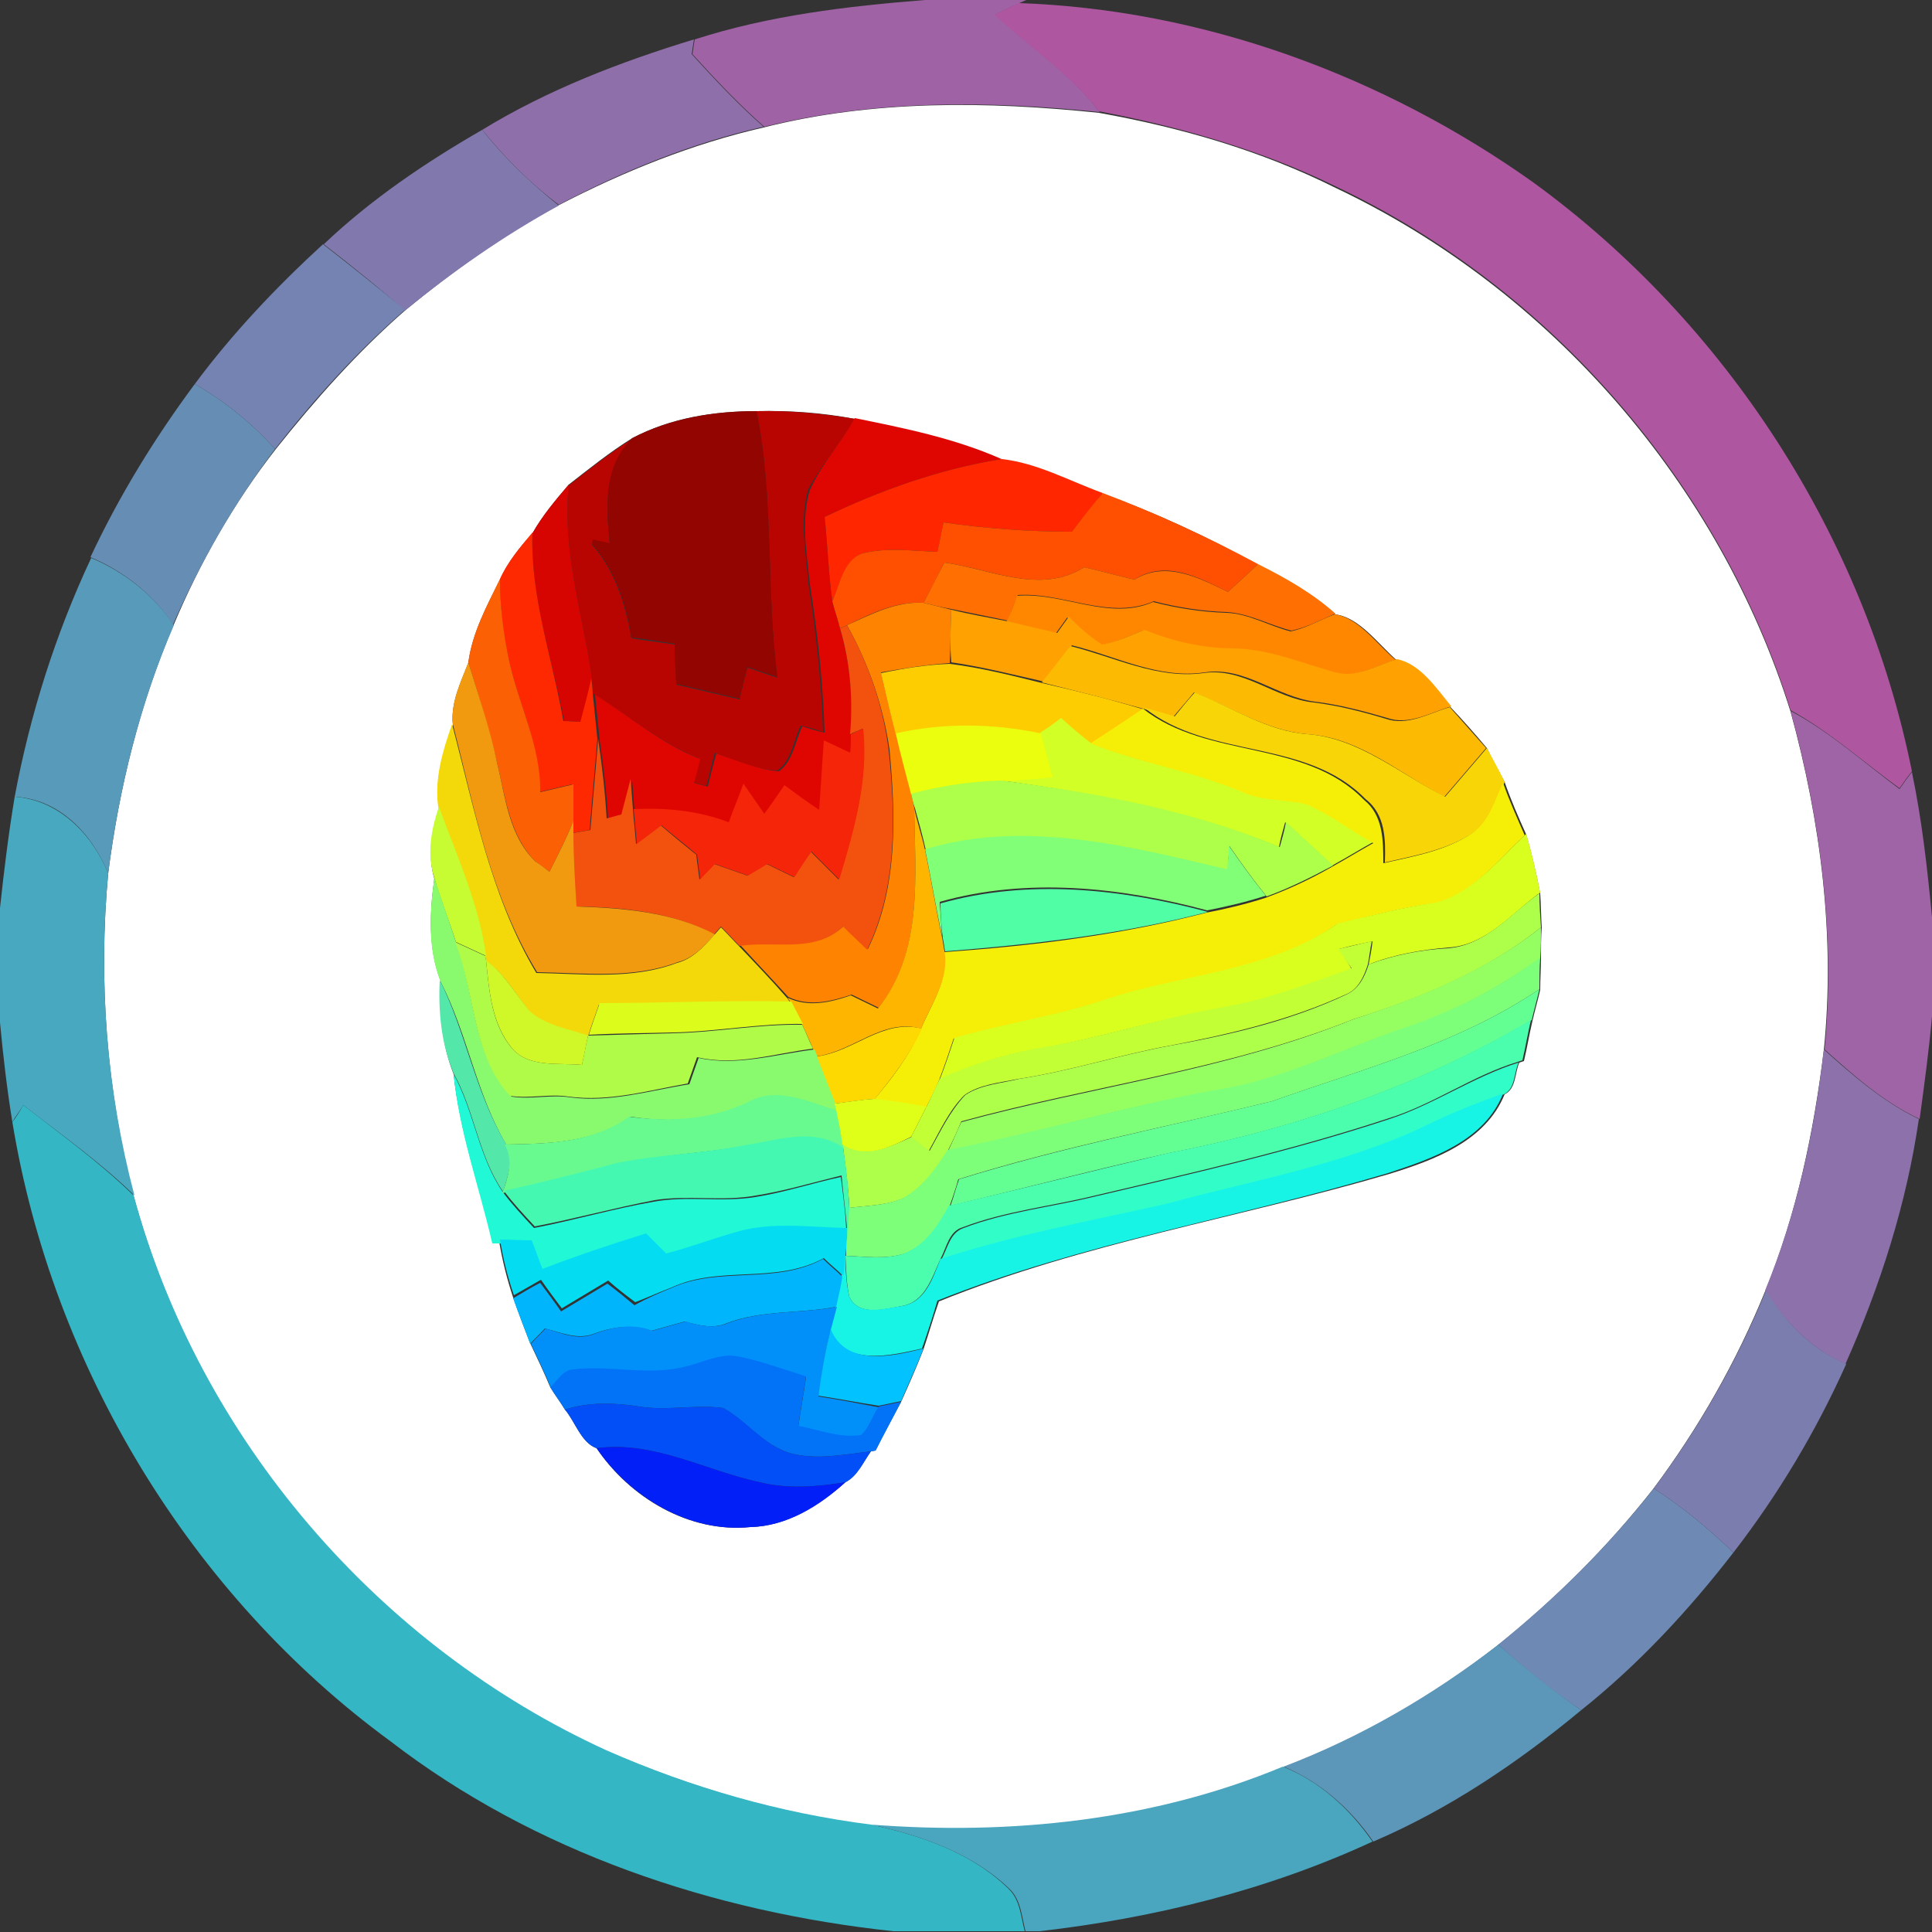 <?xml version="1.0" encoding="utf-8"?>
<!-- Generator: Adobe Illustrator 26.0.3, SVG Export Plug-In . SVG Version: 6.00 Build 0)  -->
<svg version="1.1" id="Layer_1" xmlns="http://www.w3.org/2000/svg" xmlns:xlink="http://www.w3.org/1999/xlink" x="0px" y="0px"
	 viewBox="0 0 250 250" style="enable-background:new 0 0 250 250;" xml:space="preserve">
<rect x="0" y="0" width="250" height="250" fill="#333333" stroke="none"/>
<style type="text/css">
	.st0{fill:#FFFFFF;}
	.st1{fill:#9F62A5;}
	.st2{fill:#AF56A0;}
	.st3{fill:#8F6FAA;}
	.st4{fill:#8179AE;}
	.st5{fill:#7483B1;}
	.st6{fill:#668EB5;}
	.st7{fill:#B90501;}
	.st8{fill:#930500;}
	.st9{fill:#DF0601;}
	.st10{fill:#FF2600;}
	.st11{fill:#D70501;}
	.st12{fill:#FF5001;}
	.st13{fill:#FE2801;}
	.st14{fill:#579ABA;}
	.st15{fill:#FF6F01;}
	.st16{fill:#FB6004;}
	.st17{fill:#FF8700;}
	.st18{fill:#FE8301;}
	.st19{fill:#FFA101;}
	.st20{fill:#F2510E;}
	.st21{fill:#FDBA02;}
	.st22{fill:#F19A0F;}
	.st23{fill:#FDCD02;}
	.st24{fill:#F8D507;}
	.st25{fill:#D2FF26;}
	.st26{fill:#F5EF07;}
	.st27{fill:#9E64A5;}
	.st28{fill:#F3D80A;}
	.st29{fill:#F42509;}
	.st30{fill:#EAFE0D;}
	.st31{fill:#ADFF49;}
	.st32{fill:#47A8BF;}
	.st33{fill:#C6FC31;}
	.st34{fill:#FEB500;}
	.st35{fill:#80FF77;}
	.st36{fill:#D8FF1E;}
	.st37{fill:#89FA6E;}
	.st38{fill:#50FEA6;}
	.st39{fill:#AEFF49;}
	.st40{fill:#95FF62;}
	.st41{fill:#AFFB48;}
	.st42{fill:#C2FF35;}
	.st43{fill:#7DFF7A;}
	.st44{fill:#D0F728;}
	.st45{fill:#54E7AA;}
	.st46{fill:#64FF93;}
	.st47{fill:#DCFD1B;}
	.st48{fill:#FED801;}
	.st49{fill:#4AFEAD;}
	.st50{fill:#8C71AA;}
	.st51{fill:#31FDC8;}
	.st52{fill:#21F8D5;}
	.st53{fill:#68FA8F;}
	.st54{fill:#17F4E5;}
	.st55{fill:#DFFF18;}
	.st56{fill:#34B6C4;}
	.st57{fill:#44F8B1;}
	.st58{fill:#04DCF2;}
	.st59{fill:#01B5FC;}
	.st60{fill:#7C7DAF;}
	.st61{fill:#0190F9;}
	.st62{fill:#02C3FF;}
	.st63{fill:#0273F7;}
	.st64{fill:#024FF7;}
	.st65{fill:#021FF7;}
	.st66{fill:#6D89B4;}
	.st67{fill:#5C96B8;}
	.st68{fill:#4AA5BE;}
</style>
<g id="_x23_ffffffff">
	<path class="st0" d="M98.8,16.5c14.2-3.6,29-3.4,43.4-1.9c10.6,1.9,21,4.9,30.6,9.7c27.9,13.2,49.7,38.4,58.9,67.8
		c3.9,14.2,5.8,29.1,4.3,43.8c-1.3,10.6-3.5,21.2-7.6,31.2c-3.7,9.1-8.6,17.7-14.5,25.6c-5.9,7.5-12.7,14.3-20.1,20.2
		c-8.4,6.6-17.8,12-27.8,15.8c-16.8,7-35.3,8.9-53.3,7.5c-11.8-1.5-23.3-4.9-34.2-9.6c-29.6-13.4-52.7-40.3-61.2-71.8
		C13.8,141.1,12.7,127,14,113c1.4-11,4.1-22,8.5-32.2c3.4-8.1,7.8-15.8,13.2-22.7c5.1-6.4,10.6-12.6,16.8-18
		c6.2-5.1,12.8-9.8,19.9-13.6C80.7,22.2,89.6,18.6,98.8,16.5 M97.9,53.2c-5.6,0-11.2,0.9-16.1,3.5c-2.9,1.8-5.5,3.9-8.2,6
		c-1.7,2-3.4,4-4.7,6.3c-1.6,1.8-3.2,3.7-4.2,6c-1.7,3.4-3.6,6.9-4.1,10.8c-1,2.5-2.3,5.2-2,8c-1.2,3.4-2.4,7-1.8,10.7
		c-0.9,3-1.5,6.2-0.6,9.2c-0.6,4.4-0.8,9,0.8,13.2c-0.2,4.1,0.2,8.3,1.7,12.1c0.8,7.4,3.3,14.5,5.1,21.7l0.8,0
		c0.4,2.4,1,4.8,1.8,7.2c0.7,2,1.4,3.9,2.2,5.9c0.9,1.9,1.8,3.8,2.6,5.7c0.6,1,1.3,1.9,1.9,2.9c1.3,1.5,2.1,4.3,4.1,5
		c4.3,6.4,12,11,19.9,10.2c4.7-0.1,8.9-2.8,12.3-5.8c1.5-0.8,2.3-2.6,3.3-4l0.6-0.1c1-2.1,2.2-4.2,3.3-6.3c1-2.2,2-4.5,2.9-6.8
		c0.7-2.1,1.3-4.2,2-6.2c18.8-7.6,38.9-10.8,58.3-16.5c5.8-1.8,12.4-4.2,14.9-10.3c1.5-0.7,1.3-2.8,1.9-4.1l0.6-0.2
		c0.4-1.7,0.7-3.5,1.1-5.2c0.3-1.3,0.7-2.7,1-4c0-1.4,0.1-2.7,0.1-4.1c0-1.3,0-2.7,0.1-4c-0.1-1.5-0.1-3-0.2-4.4
		c-0.5-2.6-1.1-5.1-1.8-7.6c-1-2.2-2-4.5-2.8-6.8c-0.8-1.5-1.6-2.9-2.3-4.4c-1.5-1.8-3.1-3.6-4.7-5.3c-1.9-2.2-4-5.5-7-6.1
		c-2.4-2.1-4.8-5.5-7.9-5.9c-3-2.7-6.5-4.7-10-6.4c-6.5-3.6-13.1-6.7-20.1-9.2c-4.3-1.5-8.5-3.8-13.1-4.4c-6-2.6-12.6-3.9-19-5.3
		C106.4,53.4,102.2,53.1,97.9,53.2z"/>
</g>
<g id="_x23_9f62a5ff">
	<path class="st1" d="M119.7,0h13.1l-0.9,0.4c-1.1,0.5-2.1,1-3.1,1.5c4.5,4.2,9.8,7.7,13.5,12.6c-14.4-1.5-29.2-1.6-43.4,1.9
		c-3.3-2.9-6.4-6.2-9.3-9.4c0.1-0.5,0.2-1.5,0.3-1.9C99.5,2,109.6,0.8,119.7,0z"/>
</g>
<g id="_x23_af56a0ff">
	<path class="st2" d="M128.7,1.9c1-0.5,2.1-1,3.1-1.5c23.8,0.8,47.2,9.4,66.6,23.2c25,18.2,42.9,45.9,49,76.2
		c-0.4,0.5-1.2,1.6-1.6,2.2c-4.7-3.4-9-7.3-14.1-10.1c-9.2-29.4-31-54.6-58.9-67.8c-9.6-4.7-20.1-7.7-30.6-9.7
		C138.5,9.6,133.2,6.1,128.7,1.9z"/>
</g>
<g id="_x23_8f6faaff">
	<path class="st3" d="M62.4,16.8C70.9,11.6,80.3,8,89.8,5.1c-0.1,0.5-0.2,1.4-0.3,1.9c3,3.3,6,6.5,9.3,9.4
		c-9.3,2.1-18.1,5.7-26.5,10.1C68.6,23.7,65.3,20.4,62.4,16.8z"/>
</g>
<g id="_x23_8179aeff">
	<path class="st4" d="M41.9,31.6C48,25.8,55.1,21,62.4,16.8c2.9,3.7,6.3,6.9,9.9,9.8c-7.1,3.9-13.7,8.5-19.9,13.6
		C49,37.2,45.5,34.4,41.9,31.6z"/>
</g>
<g id="_x23_7483b1ff">
	<path class="st5" d="M25.2,49.7c4.9-6.6,10.6-12.6,16.6-18.1c3.6,2.8,7.1,5.6,10.6,8.5c-6.2,5.4-11.7,11.5-16.8,18
		C32.6,54.8,29.1,51.9,25.2,49.7z"/>
</g>
<g id="_x23_668eb5ff">
	<path class="st6" d="M25.2,49.7c3.9,2.2,7.4,5.1,10.4,8.4c-5.3,7-9.7,14.7-13.2,22.7c-2.6-3.9-6.4-6.9-10.7-8.7
		C15.4,64.2,20,56.7,25.2,49.7z"/>
</g>
<g id="_x23_b90501ff">
	<path class="st7" d="M97.9,53.2c4.2-0.1,8.5,0.3,12.7,1c-1.8,3.2-4.3,5.9-6,9.1c-1.2,4-0.3,8.2,0,12.2c1,6.4,1.7,12.8,1.9,19.2
		c-1-0.3-1.9-0.6-2.9-0.8c-0.9,1.9-1.2,4.6-3,5.8c-2.8-0.1-5.5-1.3-8.1-2.3c-0.4,1.4-0.7,2.9-1.1,4.3c-0.6-0.2-1.2-0.3-1.8-0.5
		c0.2-1,0.5-2.1,0.8-3.1c-5-2-9.1-5.5-13.6-8.3c-0.1-0.5-0.2-1.4-0.2-1.9c-1.2-8.4-3.9-16.6-3-25.1c2.7-2.1,5.3-4.2,8.2-6
		c-3.7,3.6-3.4,8.9-2.9,13.6c-0.8-0.2-1.5-0.3-2.2-0.5c0,0.2,0,0.5-0.1,0.6c3,3.4,4.3,7.7,5.1,12.1c1.8,0.3,3.7,0.5,5.6,0.8
		c0.1,1.7,0.2,3.4,0.2,5.2c2.7,0.6,5.5,1.3,8.2,1.9c0.3-1.4,0.7-2.7,1-4.1c1.3,0.4,2.6,0.9,3.9,1.3C99.1,76.2,100.2,64.5,97.9,53.2z
		"/>
</g>
<g id="_x23_930500ff">
	<path class="st8" d="M81.8,56.7c5-2.6,10.6-3.5,16.1-3.5c2.3,11.4,1.2,23,2.7,34.4c-1.3-0.4-2.6-0.9-3.9-1.3
		c-0.3,1.4-0.7,2.7-1,4.1c-2.7-0.6-5.5-1.3-8.2-1.9c-0.1-1.7-0.2-3.4-0.2-5.2c-1.9-0.3-3.7-0.6-5.6-0.8c-0.7-4.4-2.1-8.7-5.1-12.1
		c0-0.1,0.1-0.4,0.1-0.6c0.8,0.2,1.5,0.3,2.2,0.5C78.4,65.5,78.1,60.3,81.8,56.7z"/>
</g>
<g id="_x23_df0601ff">
	<path class="st9" d="M110.6,54.1c6.4,1.3,12.9,2.6,19,5.3c-8,1.3-15.6,4-22.9,7.5c0.4,3.6,0.5,7.3,1,10.9c0.3,1.2,0.7,2.3,1,3.5
		c1.3,4.4,1.7,9.1,1.5,13.8c0,0.6-0.1,1.8-0.1,2.5c-1.1-0.5-2.3-1.1-3.4-1.6c-0.2,3-0.4,6-0.6,9c-1.5-1.1-3-2.2-4.5-3.2
		c-0.9,1.2-1.7,2.4-2.6,3.7c-0.9-1.3-1.8-2.6-2.7-3.9c-0.6,1.7-1.3,3.4-1.9,5c-3.9-1.5-8.1-1.8-12.3-1.7c-0.1-1.3-0.2-2.6-0.3-3.9
		c-0.4,1.5-0.8,3-1.2,4.6c-0.5,0.1-1.4,0.4-1.9,0.5c-0.2-3.5-0.6-6.9-1.1-10.3c-0.2-2-0.4-3.9-0.6-5.9c4.5,2.8,8.6,6.4,13.6,8.3
		c-0.2,1-0.5,2.1-0.8,3.1c0.6,0.2,1.2,0.3,1.8,0.5c0.3-1.4,0.7-2.9,1.1-4.3c2.6,0.9,5.3,2.1,8.1,2.3c1.8-1.3,2.1-3.9,3-5.8
		c1,0.3,1.9,0.6,2.9,0.8c-0.2-6.4-0.9-12.9-1.9-19.2c-0.4-4-1.2-8.3,0-12.2C106.3,60,108.9,57.3,110.6,54.1z"/>
</g>
<g id="_x23_ff2600ff">
	<path class="st10" d="M129.6,59.4c4.6,0.5,8.7,2.8,13.1,4.4c-1.3,1.7-2.7,3.3-4,5c-5.6,0-11.1-0.4-16.6-1.2
		c-0.3,1.3-0.5,2.6-0.8,3.8c-3.2-0.1-6.5-0.6-9.7,0.2c-2.5,1-2.9,4.1-3.9,6.2c-0.5-3.6-0.6-7.3-1-10.9
		C114,63.4,121.6,60.7,129.6,59.4z"/>
</g>
<g id="_x23_d70501ff">
	<path class="st11" d="M68.9,69c1.3-2.3,3-4.3,4.7-6.3c-0.9,8.6,1.8,16.8,3,25.1c-0.4,1.9-0.9,3.8-1.4,5.6c-0.7,0-1.5-0.1-2.2-0.1
		C71.5,85.3,68.6,77.3,68.9,69z"/>
</g>
<g id="_x23_ff5001ff">
	<path class="st12" d="M142.7,63.8c6.9,2.6,13.6,5.7,20.1,9.2c-1.3,1.2-2.6,2.4-3.9,3.6c-3.8-1.9-8.1-4.2-12.1-1.6
		c-2.2-0.5-4.3-1.1-6.5-1.6c-5.7,3.6-12.1,0.2-18.1-0.6c-0.9,1.8-1.8,3.5-2.7,5.2c-3.6-0.2-6.8,1.4-9.9,2.9l-0.9,0.4
		c-0.3-1.2-0.7-2.3-1-3.5c1-2.2,1.4-5.3,3.9-6.2c3.2-0.8,6.5-0.3,9.7-0.2c0.3-1.3,0.5-2.6,0.8-3.8c5.5,0.8,11.1,1.2,16.6,1.2
		C140,67.1,141.3,65.4,142.7,63.8z"/>
</g>
<g id="_x23_fe2801ff">
	<path class="st13" d="M64.7,74.9c1-2.2,2.6-4.1,4.2-6c-0.3,8.3,2.6,16.3,4,24.4c0.7,0,1.5,0.1,2.2,0.1c0.5-1.9,1-3.7,1.4-5.6
		c0.1,0.5,0.2,1.4,0.2,1.9c0.2,1.9,0.4,3.9,0.6,5.9c-0.3,3.9-0.7,7.9-1,11.8c-0.6,0.1-1.7,0.3-2.3,0.4c0-0.4,0-1.2,0-1.6
		c0.1-1.6,0-3.2,0-4.7c-1.4,0.3-2.9,0.7-4.3,1C70,96.4,67,91,65.8,85.2C65,81.8,64.7,78.4,64.7,74.9z"/>
</g>
<g id="_x23_579abaff">
	<path class="st14" d="M11.8,72.2c4.3,1.8,8.1,4.8,10.7,8.7C18.1,91.1,15.4,102,14,113c-2.1-5.1-6.3-9.6-12.1-9.9
		C3.9,92.4,7.2,82,11.8,72.2z"/>
</g>
<g id="_x23_ff6f01ff">
	<path class="st15" d="M119.5,78c0.9-1.7,1.8-3.5,2.7-5.2c5.9,0.8,12.4,4.2,18.1,0.6c2.2,0.5,4.3,1.1,6.5,1.6
		c4.1-2.5,8.4-0.2,12.1,1.6c1.3-1.2,2.6-2.4,3.9-3.6c3.6,1.8,7.1,3.8,10,6.4c-1.9,0.8-3.7,1.8-5.7,2.2c-2.8-0.7-5.4-2.2-8.3-2.4
		c-3.2-0.1-6.4-0.6-9.5-1.4c-5.8,2.5-11.7-1.2-17.6-0.8c-0.3,0.8-1,2.5-1.3,3.3c-2.4-0.5-4.9-1-7.3-1.5
		C121.9,78.6,120.7,78.3,119.5,78z"/>
</g>
<g id="_x23_fb6004ff">
	<path class="st16" d="M60.6,85.7c0.5-3.8,2.4-7.3,4.1-10.8c0,3.4,0.4,6.9,1.1,10.2C67,91,70,96.4,69.9,102.5c1.4-0.3,2.9-0.7,4.3-1
		c0,1.6,0,3.2,0,4.7c-0.9,2.3-2,4.4-3.1,6.6c-0.4-0.3-1.4-1-1.8-1.3c-3.4-3.4-3.9-8.4-5-12.9C63.3,94.3,61.9,90,60.6,85.7z"/>
</g>
<g id="_x23_ff8700ff">
	<path class="st17" d="M131.6,77.1c6-0.5,11.9,3.3,17.6,0.8c3.1,0.8,6.3,1.3,9.5,1.4c2.9,0.1,5.5,1.7,8.3,2.4c2-0.4,3.8-1.5,5.7-2.2
		c3.1,0.4,5.5,3.9,7.9,5.9c-2.6,0.7-5.2,2.5-8,1.7c-4.3-1.2-8.5-3-13.1-3.1c-4-0.1-7.9-0.9-11.6-2.4c-1.8,0.7-3.6,1.6-5.5,1.9
		c-1.6-1-2.9-2.3-4.3-3.6c-0.5,0.7-1,1.4-1.5,2.1c-2.1-0.5-4.2-1.1-6.4-1.5C130.7,79.6,131.3,78,131.6,77.1z"/>
</g>
<g id="_x23_fe8301ff">
	<path class="st18" d="M109.6,80.9c3.1-1.4,6.3-3.1,9.9-2.9c1.2,0.3,2.4,0.6,3.6,0.9c-0.1,2.3-0.1,4.6-0.2,6.9c-3,0.2-6,0.7-8.9,1.2
		c0.6,2.6,1.2,5.2,1.9,7.8c0.7,2.6,1.3,5.2,2,7.8c0.1,0.5,0.3,1.4,0.4,1.9c0.1,8.8,1.2,18.6-4.6,25.9c-1.2-0.6-2.3-1.1-3.5-1.7
		c-2.7,0.9-5.5,1.6-8.2,0.3c-2-2.2-4.1-4.4-6.2-6.7c4.5-0.7,9.6,1,13.4-2.5c1,1,2.1,2,3.1,3c3.9-8,3.6-17.2,2.8-25.8
		C114.3,91.4,112.4,85.9,109.6,80.9z"/>
</g>
<g id="_x23_ffa101ff">
	<path class="st19" d="M123.1,78.9c2.4,0.6,4.8,1,7.3,1.5c2.1,0.5,4.2,1,6.4,1.5c0.5-0.7,1-1.4,1.5-2.1c1.3,1.3,2.7,2.6,4.3,3.6
		c1.9-0.3,3.7-1.2,5.5-1.9c3.7,1.5,7.6,2.4,11.6,2.4c4.6,0.1,8.7,1.9,13.1,3.1c2.8,0.8,5.4-1,8-1.7c3,0.6,5.1,3.8,7,6.1
		c-2.7,0.8-5.5,2.5-8.3,1.5c-3.1-0.9-6.1-1.7-9.3-2.1c-5-0.6-9.1-4.6-14.3-3.8c-6,0.9-11.5-2.1-17.2-3.5c-1.2,1.6-2.4,3.2-3.6,4.7
		c-4-0.9-7.9-1.9-12-2.5C122.9,83.5,123,81.2,123.1,78.9z"/>
</g>
<g id="_x23_f2510eff">
	<path class="st20" d="M108.7,81.3l0.9-0.4c2.8,5,4.7,10.5,5.4,16.2c0.9,8.6,1.1,17.8-2.8,25.8c-1-1-2.1-2-3.1-3
		c-3.7,3.5-8.8,1.8-13.4,2.5c-0.8-0.8-1.6-1.7-2.4-2.5c-0.3,0.3-0.6,0.7-0.9,1c-5.5-2.9-11.8-3.5-17.9-3.6c-0.2-3.2-0.4-6.3-0.4-9.5
		c0.6-0.1,1.7-0.3,2.3-0.4c0.3-3.9,0.7-7.9,1-11.8c0.5,3.4,0.9,6.9,1.1,10.3c0.5-0.1,1.4-0.4,1.9-0.5c0.4-1.5,0.8-3.1,1.2-4.6
		c0.1,1.3,0.2,2.6,0.3,3.9c0.1,1.5,0.3,3,0.4,4.5c1.1-0.8,2.1-1.6,3.2-2.4c1.5,1.3,3,2.5,4.6,3.8c0.1,1.1,0.3,2.1,0.4,3.2
		c0.6-0.7,1.3-1.3,1.9-2c1.4,0.5,2.9,1,4.3,1.5c0.8-0.5,1.7-1,2.5-1.5c1.2,0.6,2.3,1.1,3.5,1.7c0.7-1.1,1.5-2.2,2.2-3.3
		c1.2,1.2,2.4,2.4,3.6,3.6c1.9-6.3,3.9-12.8,3.1-19.5c-0.4,0.2-1.2,0.5-1.6,0.7C110.4,90.4,110,85.7,108.7,81.3z"/>
</g>
<g id="_x23_fdba02ff">
	<path class="st21" d="M138.5,83.6c5.7,1.4,11.2,4.3,17.2,3.5c5.2-0.8,9.3,3.3,14.3,3.8c3.2,0.4,6.3,1.2,9.3,2.1
		c2.8,1,5.6-0.7,8.3-1.5c1.6,1.8,3.1,3.5,4.7,5.3c-1.8,2.1-3.6,4.2-5.4,6.3c-5.8-3-11-7.7-17.8-8.1c-5.3-0.5-9.8-3.5-14.6-5.4
		c-0.9,1.1-1.8,2.1-2.7,3.2c-1.3-0.4-2.6-0.7-3.9-1.1c-4.3-1.2-8.7-2.3-13.1-3.4C136.1,86.7,137.3,85.1,138.5,83.6z"/>
</g>
<g id="_x23_f19a0fff">
	<path class="st22" d="M58.6,93.7c-0.3-2.8,1-5.4,2-8c1.3,4.3,2.8,8.5,3.7,12.9c1.1,4.5,1.5,9.5,5,12.9c0.5,0.3,1.4,1,1.8,1.3
		c1.1-2.2,2.2-4.3,3.1-6.6c0,0.4,0,1.2,0,1.6c0,3.2,0.2,6.3,0.4,9.5c6.1,0.2,12.4,0.7,17.9,3.6c-1.3,1.5-2.8,3.1-4.8,3.6
		c-5.8,2.2-12.1,1.4-18.2,1.3C63.5,116,61.4,104.7,58.6,93.7z"/>
</g>
<g id="_x23_fdcd02ff">
	<path class="st23" d="M114,87.1c2.9-0.6,5.9-1.1,8.9-1.2c4,0.5,8,1.5,12,2.5c4.4,1,8.8,2.1,13.1,3.4c-2.3,1.5-4.6,3-6.8,4.5
		c-1.3-1-2.6-2.1-3.8-3.2c-0.9,0.6-1.8,1.3-2.7,1.9c-6.2-1.3-12.6-1.4-18.8,0C115.2,92.3,114.6,89.7,114,87.1z"/>
</g>
<g id="_x23_f8d507ff">
	<path class="st24" d="M154.6,89.6c4.8,1.9,9.3,5,14.6,5.4c6.7,0.5,12,5.2,17.8,8.1c1.8-2.1,3.6-4.2,5.4-6.3
		c0.8,1.5,1.6,2.9,2.3,4.4c-1.1,2.3-1.8,5-4,6.5c-3.4,2.3-7.6,3-11.5,3.9c0.1-2.9,0.1-6.2-2.5-8.2c-7.7-7.9-20.2-5.1-28.6-11.8
		c1.3,0.3,2.6,0.7,3.9,1.1C152.8,91.7,153.7,90.6,154.6,89.6z"/>
</g>
<g id="_x23_d2ff26ff">
	<path class="st25" d="M137.3,92.9c1.2,1.1,2.5,2.2,3.8,3.2c6.5,2.7,13.5,3.6,20,6.3c2.6,1.1,5.4,0.8,8.1,1.5c3.1,1.3,5.7,3.3,8.6,5
		c-1.8,1-3.6,2.1-5.4,3.1c-2-1.9-4.1-3.8-6.1-5.6c-0.3,1.1-0.6,2.1-0.8,3.2c-11.5-4.7-23.7-6.9-36-8.6c2.2-0.1,4.4-0.3,6.6-0.5
		c-0.5-1.9-1-3.8-1.5-5.7C135.6,94.2,136.4,93.6,137.3,92.9z"/>
</g>
<g id="_x23_f5ef07ff">
	<path class="st26" d="M141.1,96.2c2.3-1.5,4.6-3,6.8-4.5c8.4,6.6,20.9,3.9,28.6,11.8c2.5,2,2.5,5.3,2.5,8.2
		c3.9-0.9,8.1-1.6,11.5-3.9c2.2-1.5,2.9-4.2,4-6.5c0.8,2.3,1.8,4.5,2.8,6.8c-3.5,3.2-6.7,7.6-11.6,8.8c-4.3,0.5-8.5,1.7-12.7,2.7
		c-8.8,6.3-20,6.6-30,9.8c-6.4,2.2-13.1,3.1-19.6,5c-0.6,1.8-1.2,3.6-1.9,5.4c-0.5,1.2-1.1,2.4-1.7,3.6c-2.3-0.4-4.5-0.8-6.8-1
		c2.4-2.8,4.6-5.7,6.1-9.1c1.3-3.2,3.7-6.5,3-10.1c11.5-0.8,22.9-2.2,34-5.1c2.6-0.5,5.1-1.1,7.6-1.9c3-1.1,5.8-2.4,8.6-4
		c1.8-1,3.6-2.1,5.4-3.1c-2.9-1.6-5.6-3.7-8.6-5c-2.7-0.7-5.5-0.4-8.1-1.5C154.6,99.8,147.6,98.8,141.1,96.2z"/>
</g>
<g id="_x23_9e64a5ff">
	<path class="st27" d="M231.7,92c5.1,2.7,9.5,6.7,14.1,10.1c0.4-0.6,1.2-1.7,1.6-2.2c1.3,6.2,2,12.5,2.6,18.8v12.8
		c-0.4,4.5-1,8.9-1.6,13.3c-4.7-2.2-8.5-5.6-12.3-9C237.5,121,235.6,106.2,231.7,92z"/>
</g>
<g id="_x23_f3d80aff">
	<path class="st28" d="M56.7,104.4c-0.5-3.7,0.6-7.3,1.8-10.7c2.9,11,5,22.3,10.9,32.2c6.1,0.1,12.4,0.9,18.2-1.3
		c2-0.5,3.5-2.1,4.8-3.6c0.3-0.3,0.6-0.7,0.9-1c0.8,0.8,1.6,1.7,2.4,2.5c2.1,2.2,4.2,4.4,6.2,6.7l0.4,0.6
		c-8.2-0.2-16.5,0.1-24.8,0.2c-0.5,1.4-1,2.8-1.4,4.1c-2.6-0.9-5.5-1.3-7.6-3.2c-1.8-2.3-3.2-4.9-5.6-6.5l-0.1-0.6
		C61.9,116.9,59,110.7,56.7,104.4z"/>
</g>
<g id="_x23_f42509ff">
	<path class="st29" d="M110.1,95c0.4-0.2,1.2-0.6,1.6-0.7c0.7,6.7-1.2,13.2-3.1,19.5c-1.2-1.2-2.4-2.4-3.6-3.6
		c-0.8,1.1-1.5,2.2-2.2,3.3c-1.2-0.6-2.3-1.1-3.5-1.7c-0.8,0.5-1.7,1-2.5,1.5c-1.4-0.5-2.9-1-4.3-1.5c-0.6,0.7-1.3,1.3-1.9,2
		c-0.1-1.1-0.3-2.1-0.4-3.2c-1.5-1.3-3.1-2.5-4.6-3.8c-1.1,0.8-2.1,1.6-3.2,2.4c-0.1-1.5-0.3-3-0.4-4.5c4.2-0.2,8.4,0.2,12.3,1.7
		c0.6-1.7,1.3-3.3,1.9-5c0.9,1.3,1.8,2.6,2.7,3.9c0.9-1.2,1.7-2.4,2.6-3.7c1.5,1.1,3,2.2,4.5,3.2c0.2-3,0.4-6,0.6-9
		c1.1,0.5,2.3,1.1,3.4,1.6C110.1,96.9,110.1,95.7,110.1,95z"/>
</g>
<g id="_x23_eafe0dff">
	<path class="st30" d="M115.9,94.9c6.2-1.4,12.6-1.3,18.8,0c0.5,1.9,1,3.8,1.5,5.7c-2.2,0.2-4.4,0.4-6.6,0.5
		c-3.9,0.1-7.8,0.7-11.7,1.7C117.2,100.1,116.5,97.5,115.9,94.9z"/>
</g>
<g id="_x23_adff49ff">
	<path class="st31" d="M117.9,102.7c3.8-1,7.7-1.6,11.7-1.7c12.2,1.6,24.5,3.8,36,8.6c0.3-1.1,0.6-2.1,0.8-3.2
		c2.1,1.9,4.1,3.7,6.1,5.6c-2.8,1.5-5.6,2.9-8.6,4c-1.7-2.1-3.3-4.3-4.8-6.5c-0.1,1-0.2,2.1-0.2,3.1c-12.7-3-26.2-6.5-39.1-2.6
		c-0.4-1.8-0.9-3.6-1.4-5.4C118.2,104.1,118,103.2,117.9,102.7z"/>
</g>
<g id="_x23_47a8bfff">
	<path class="st32" d="M1.9,103.1c5.7,0.4,10,4.8,12.1,9.9c-1.3,14-0.2,28.1,3.4,41.7C13,150.4,7.9,146.8,3,143
		c-0.3,0.6-1.1,1.6-1.4,2.2c-0.7-4.3-1.2-8.6-1.6-12.9v-14.8C0.5,112.8,1.1,107.9,1.9,103.1z"/>
</g>
<g id="_x23_c6fc31ff">
	<path class="st33" d="M56.2,113.6c-1-3.1-0.4-6.3,0.6-9.2c2.3,6.3,5.2,12.6,6.1,19.3c-1.3-0.6-2.6-1.2-3.9-1.8
		C58.1,119.1,57,116.4,56.2,113.6z"/>
</g>
<g id="_x23_feb500ff">
	<path class="st34" d="M118.3,104.6c0.4,1.8,1,3.6,1.4,5.4c0.8,3.8,1.4,7.6,2.2,11.3c0.1,0.4,0.2,1.3,0.3,1.7
		c0.7,3.7-1.7,6.9-3,10.1c-5-1.4-8.8,3-13.6,3.6l-0.4-1c-0.5-1.1-0.9-2.1-1.4-3.1c-0.5-1-1-2-1.5-2.9l-0.4-0.6
		c2.7,1.3,5.6,0.6,8.2-0.3c1.2,0.6,2.3,1.1,3.5,1.7C119.5,123.1,118.4,113.3,118.3,104.6z"/>
</g>
<g id="_x23_80ff77ff">
	<path class="st35" d="M119.7,109.9c12.9-3.9,26.4-0.4,39.1,2.6c0.1-1,0.2-2.1,0.2-3.1c1.5,2.2,3.1,4.4,4.8,6.5
		c-2.5,0.8-5,1.4-7.6,1.9c-11.2-3-23.3-4.3-34.6-1.1c0.1,1.5,0.2,2.9,0.3,4.4C121.1,117.5,120.5,113.7,119.7,109.9z"/>
</g>
<g id="_x23_d8ff1eff">
	<path class="st36" d="M197.5,107.9c0.7,2.5,1.3,5,1.8,7.6c-3.7,2.7-7,6.8-11.8,7.1c-3.6,0.3-7.1,0.9-10.4,2.2c0.2-1,0.4-2,0.5-3
		c-1.4,0.3-2.9,0.6-4.3,1c0.5,0.8,1.1,1.7,1.6,2.6c-5.6,2-11.1,4.1-17,5.1c-8.1,1.4-15.9,3.9-23.9,5.3c-4.3,0.7-8.4,2.1-12.4,3.9
		c0.7-1.8,1.3-3.6,1.9-5.4c6.5-1.9,13.2-2.8,19.6-5c10-3.3,21.2-3.6,30-9.8c4.2-1,8.4-2.1,12.7-2.7
		C190.7,115.5,193.9,111.2,197.5,107.9z"/>
</g>
<g id="_x23_89fa6eff">
	<path class="st37" d="M56.2,113.6c0.9,2.8,1.9,5.5,2.8,8.3c2.5,6.6,2.1,14.7,7.2,20c2.5,0.4,5.1-0.3,7.6,0.1
		c5.2,0.7,10.3-0.9,15.4-1.7c0.4-1.1,0.8-2.3,1.2-3.4c5,1.1,10-0.5,15-1.1l0.4,1c0.8,2,1.7,4,2.4,6.1l0.2,0.9
		c-3.7-1.1-7.7-3.2-11.5-1.1c-4.8,2.3-10.1,2.6-15.3,1.8c-4.7,3.4-10.6,3.5-16.1,3.6c-3.9-6.6-5-14.3-8.5-21.1
		C55.3,122.6,55.6,118,56.2,113.6z"/>
</g>
<g id="_x23_50fea6ff">
	<path class="st38" d="M121.7,116.9c11.3-3.2,23.4-1.9,34.6,1.1c-11.1,2.9-22.6,4.2-34,5.1c-0.1-0.4-0.2-1.3-0.3-1.7
		C121.8,119.8,121.7,118.3,121.7,116.9z"/>
</g>
<g id="_x23_aeff49ff">
	<path class="st39" d="M187.4,122.7c4.9-0.4,8.1-4.5,11.8-7.1c0,1.5,0.1,3,0.2,4.4c-7.1,5.7-15.7,9.2-24.3,11.9
		c-16.3,6.5-33.9,8.6-50.7,13.2c-0.5,1.2-1.1,2.5-1.7,3.7c-1.5,2.4-3.2,4.8-5.7,6.2c-2.2,1-4.8,1-7.1,1.3c-0.1-2.6-0.5-5.2-0.8-7.8
		l0-0.4c3,1.8,6.1,0.3,8.9-1c0.8,0.6,1.5,1.2,2.3,1.8c1.4-2.5,2.6-5.1,4.6-7.2c2.1-1.4,4.7-1.5,7-2.1c6.6-1,13-3.1,19.6-4.3
		c7.7-1.4,15.5-3.2,22.7-6.6c1.6-0.7,2.4-2.3,2.9-3.9C180.3,123.6,183.8,122.9,187.4,122.7z"/>
</g>
<g id="_x23_95ff62ff">
	<path class="st40" d="M175.1,131.9c8.6-2.8,17.1-6.2,24.3-11.9c0,1.3,0,2.6-0.1,4c-5.3,3.8-11.1,6.9-17.3,9
		c-8.3,2.7-16.2,6.9-24.9,8.2c-11.6,2-22.8,5.4-34.4,7.7c0.6-1.2,1.1-2.5,1.7-3.7C141.3,140.6,158.8,138.5,175.1,131.9z"/>
</g>
<g id="_x23_affb48ff">
	<path class="st41" d="M58.9,121.9c1.3,0.6,2.6,1.2,3.9,1.8l0.1,0.6c0.4,3.9,0.7,8.3,3.4,11.4c2.2,2.5,6,1.8,9,2.1
		c0.3-1.3,0.5-2.6,0.8-3.8c3.6-0.1,7.3-0.2,10.9-0.3c5.6-0.1,11.2-1.2,16.8-1.1c0.5,1,0.9,2.1,1.4,3.1c-5,0.6-9.9,2.3-15,1.1
		c-0.4,1.1-0.8,2.3-1.2,3.4c-5.1,0.9-10.2,2.4-15.4,1.7c-2.5-0.4-5.1,0.3-7.6-0.1C61.1,136.6,61.5,128.5,58.9,121.9z"/>
</g>
<g id="_x23_c2ff35ff">
	<path class="st42" d="M173.2,122.8c1.4-0.3,2.9-0.7,4.3-1c-0.2,1-0.3,2-0.5,3c-0.5,1.6-1.3,3.3-2.9,3.9c-7.2,3.3-14.9,5.1-22.7,6.6
		c-6.6,1.2-12.9,3.3-19.6,4.3c-2.4,0.5-5,0.7-7,2.1c-2,2-3.2,4.7-4.6,7.2c-0.8-0.6-1.5-1.2-2.3-1.8c0.7-1.3,1.3-2.6,2-3.9
		c0.6-1.2,1.1-2.4,1.7-3.6c3.9-1.8,8.1-3.1,12.4-3.9c8.1-1.3,15.9-3.9,23.9-5.3c5.9-1,11.4-3.1,17-5.1
		C174.3,124.5,173.8,123.7,173.2,122.8z"/>
</g>
<g id="_x23_7dff7aff">
	<path class="st43" d="M182,132.9c6.2-2.1,12-5.1,17.3-9c-0.1,1.4-0.1,2.7-0.1,4.1c-10.5,7.1-22.8,10.3-34.6,14.5
		c-13.5,3.3-27.2,5.9-40.6,10.1c-0.3,1.1-0.7,2.3-1.1,3.4c-1.3,2.5-3,5.1-5.8,6.2c-2.5,0.8-5.1,0.4-7.6,0.3c0-0.5,0-1.4,0-1.9
		c0.1-1.4,0.2-2.9,0.3-4.3c2.4-0.3,4.9-0.3,7.1-1.3c2.5-1.4,4.2-3.8,5.7-6.2c11.5-2.2,22.8-5.6,34.4-7.7
		C165.8,139.8,173.7,135.7,182,132.9z"/>
</g>
<g id="_x23_d0f728ff">
	<path class="st44" d="M62.9,124.3c2.4,1.7,3.8,4.3,5.6,6.5c2.1,1.9,5,2.3,7.6,3.2c-0.3,1.3-0.5,2.6-0.8,3.8c-3-0.3-6.8,0.4-9-2.1
		C63.6,132.5,63.3,128.2,62.9,124.3z"/>
</g>
<g id="_x23_54e7aaff">
	<path class="st45" d="M56.9,126.8c3.4,6.8,4.6,14.5,8.5,21.1c1.2,2,0.3,4.3-0.3,6.3c-3.2-4.6-3.7-10.5-6.4-15.3
		C57.1,135.1,56.7,130.9,56.9,126.8z"/>
</g>
<g id="_x23_64ff93ff">
	<path class="st46" d="M164.6,142.5c11.8-4.2,24.1-7.4,34.6-14.5c-0.3,1.3-0.7,2.7-1,4c-14.4,8.5-30.5,14-46.9,17.2
		c-9.5,2.1-18.9,4.6-28.3,6.8c0.4-1.1,0.7-2.3,1.1-3.4C137.3,148.5,151,145.8,164.6,142.5z"/>
</g>
<g id="_x23_dcfd1bff">
	<path class="st47" d="M77.6,129.8c8.2,0,16.5-0.4,24.8-0.2c0.5,1,1,1.9,1.5,2.9c-5.6-0.1-11.2,1-16.8,1.1
		c-3.7,0.1-7.3,0.1-10.9,0.3C76.6,132.6,77.1,131.2,77.6,129.8z"/>
</g>
<g id="_x23_fed801ff">
	<path class="st48" d="M105.7,136.7c4.8-0.6,8.5-4.9,13.6-3.6c-1.5,3.3-3.8,6.3-6.1,9.1c-1.7,0.1-3.4,0.4-5.1,0.6
		C107.3,140.8,106.5,138.7,105.7,136.7z"/>
</g>
<g id="_x23_4afeadff">
	<path class="st49" d="M151.2,149.2c16.4-3.2,32.5-8.7,46.9-17.2c-0.4,1.7-0.7,3.5-1.1,5.2l-0.6,0.2c-5.9,1.8-10.9,5.5-16.7,7.3
		c-12.4,4.1-25.2,7-38,10c-5.7,1.4-11.6,2-17.1,4.1c-1.8,0.5-2.1,2.6-2.9,4.1c-1.1,2.4-2,5.6-5,6.1c-2.2,0.4-5.6,1.4-6.8-1.2
		c-0.4-1.8-0.4-3.6-0.5-5.3c2.5,0.1,5.2,0.5,7.6-0.3c2.8-1.1,4.4-3.7,5.8-6.2C132.4,153.8,141.8,151.4,151.2,149.2z"/>
</g>
<g id="_x23_8c71aaff">
	<path class="st50" d="M236,135.8c3.8,3.4,7.7,6.8,12.3,9c-1.6,11-5,21.6-9.5,31.7c-4.4-1.9-7.9-5.5-10.4-9.5
		C232.5,157,234.8,146.4,236,135.8z"/>
</g>
<g id="_x23_31fdc8ff">
	<path class="st51" d="M179.8,144.8c5.8-1.9,10.9-5.5,16.7-7.3c-0.6,1.3-0.4,3.4-1.9,4.1c-3.4,1.2-6.7,2.5-9.9,4.1
		c-10.7,5.1-22.4,7.1-33.8,10.2c-9.7,2.2-19.6,4-29.1,7.1c0.8-1.4,1.1-3.5,2.9-4.1c5.5-2.1,11.4-2.7,17.1-4.1
		C154.6,151.8,167.4,148.9,179.8,144.8z"/>
</g>
<g id="_x23_21f8d5ff">
	<path class="st52" d="M58.7,139c2.7,4.9,3.2,10.7,6.4,15.3c1.2,1.6,2.6,3.1,4,4.6c5.2-1,10.3-2.5,15.5-3.4
		c4.3-0.8,8.8,0.1,13.1-0.6c3.8-0.6,7.4-1.8,11.1-2.6c0.3,2.3,0.6,4.5,0.7,6.8c-4.6-0.1-9.3-0.8-13.9,0.4c-3.2,0.8-6.4,2.1-9.6,3.2
		c-0.9-0.9-1.8-1.8-2.6-2.6c-4.5,1.4-9,3-13.4,4.6c-0.5-1.2-0.9-2.5-1.4-3.7c-1.4,0-2.7-0.1-4.1-0.1l-0.8,0
		C62,153.5,59.4,146.4,58.7,139z"/>
</g>
<g id="_x23_68fa8fff">
	<path class="st53" d="M96.8,142.6c3.7-2.1,7.8,0,11.5,1.1c0.3,1.5,0.5,3,0.8,4.5l0,0.4c-3.9-2.7-8.5-0.9-12.8-0.3
		c-5.5,1-11.2,1.1-16.7,2.5c-4.8,1.2-9.7,2.4-14.6,3.6c0.7-2,1.5-4.3,0.3-6.3c5.6-0.1,11.4-0.2,16.1-3.6
		C86.7,145.2,92,144.9,96.8,142.6z"/>
</g>
<g id="_x23_17f4e5ff">
	<path class="st54" d="M184.6,145.6c3.2-1.6,6.6-2.9,9.9-4.1c-2.4,6.1-9.1,8.4-14.9,10.3c-19.4,5.8-39.5,9-58.3,16.5
		c-0.6,2.1-1.3,4.2-2,6.2c-4,0.9-10,2.4-12-2.5c0.2-0.8,0.6-2.2,0.8-3c0.3-1.3,0.6-2.6,0.8-3.9c0.2-1.8,0.4-3.6,0.5-5.3v0.8
		c0,0.5,0,1.4,0,1.9c0,1.8,0.1,3.6,0.5,5.3c1.2,2.6,4.6,1.5,6.8,1.2c3.1-0.5,4-3.7,5-6.1c9.5-3.1,19.3-4.9,29.1-7.1
		C162.2,152.7,174,150.7,184.6,145.6z"/>
</g>
<g id="_x23_dfff18ff">
	<path class="st55" d="M108,142.8c1.7-0.2,3.4-0.5,5.1-0.6c2.3,0.2,4.6,0.6,6.8,1c-0.7,1.3-1.3,2.6-2,3.9c-2.8,1.4-5.9,2.9-8.9,1
		c-0.2-1.5-0.5-3-0.8-4.5L108,142.8z"/>
</g>
<g id="_x23_34b6c4ff">
	<path class="st56" d="M1.6,145.2c0.4-0.5,1.1-1.6,1.4-2.2c4.9,3.8,9.9,7.4,14.3,11.7c8.5,31.4,31.6,58.3,61.2,71.8
		c10.9,4.8,22.4,8.1,34.2,9.6c6.4,1.4,13,3.6,17.8,8.3c1.5,1.4,1.6,3.6,2.1,5.5h-17c-23.3-2.5-46.4-10.2-65.1-24.6
		C24.7,206.4,6.8,176.9,1.6,145.2z"/>
</g>
<g id="_x23_44f8b1ff">
	<path class="st57" d="M96.3,148.2c4.2-0.6,8.9-2.4,12.8,0.3c0.4,2.6,0.7,5.2,0.8,7.8c-0.1,1.4-0.2,2.9-0.3,4.3v-0.8l0-0.9
		c-0.2-2.3-0.5-4.5-0.7-6.8c-3.7,0.9-7.3,2-11.1,2.6c-4.3,0.8-8.8-0.1-13.1,0.6c-5.2,1-10.3,2.4-15.5,3.4c-1.4-1.5-2.8-3-4-4.6
		c4.9-1.1,9.7-2.3,14.6-3.6C85.1,149.4,90.8,149.3,96.3,148.2z"/>
</g>
<g id="_x23_04dcf2ff">
	<path class="st58" d="M95.7,159.3c4.5-1.2,9.2-0.5,13.9-0.4l0,0.9c-0.1,1.8-0.2,3.6-0.5,5.3c-0.8-0.8-1.7-1.5-2.5-2.3
		c-6.2,3.4-13.5,0.9-19.7,3.8c-1.6,0.6-3.1,1.3-4.7,1.9c-1.2-0.9-2.4-1.8-3.5-2.8c-2,1.2-4,2.4-6,3.6c-0.9-1.2-1.8-2.4-2.7-3.7
		c-1.2,0.7-2.3,1.3-3.5,2c-0.8-2.3-1.4-4.7-1.8-7.2c1.4,0,2.7,0.1,4.1,0.1c0.5,1.2,0.9,2.5,1.4,3.7c4.4-1.7,8.9-3.2,13.4-4.6
		c0.9,0.9,1.8,1.8,2.6,2.6C89.3,161.4,92.4,160.2,95.7,159.3z"/>
</g>
<g id="_x23_01b5fcff">
	<path class="st59" d="M86.8,166.7c6.2-2.9,13.5-0.4,19.7-3.8c0.8,0.8,1.7,1.5,2.5,2.3c-0.2,1.3-0.5,2.6-0.8,3.9
		c-4.7,0.9-9.6,0.4-14.1,2.1c-1.8,0.8-3.7,0.3-5.5-0.2c-1.4,0.4-2.9,0.8-4.3,1.2c-2.5-0.9-5.1-0.5-7.5,0.4c-2.1,0.8-4.3-0.2-6.3-0.7
		c-0.6,0.7-1.3,1.3-1.9,2c-0.7-2-1.5-3.9-2.2-5.9c1.2-0.7,2.3-1.4,3.5-2c0.9,1.2,1.8,2.4,2.7,3.7c2-1.2,4-2.4,6-3.6
		c1.2,0.9,2.3,1.8,3.5,2.8C83.7,168,85.3,167.3,86.8,166.7z"/>
</g>
<g id="_x23_7c7dafff">
	<path class="st60" d="M214,192.6c5.9-7.9,10.8-16.5,14.5-25.6c2.5,4.1,5.9,7.6,10.4,9.5c-3.9,8.7-8.8,16.9-14.6,24.4
		C221.1,197.8,217.7,195,214,192.6z"/>
</g>
<g id="_x23_0190f9ff">
	<path class="st61" d="M94.2,171.2c4.5-1.7,9.4-1.2,14.1-2.1c-0.2,0.8-0.6,2.2-0.8,3c-0.7,2.8-1.1,5.7-1.6,8.6
		c2.6,0.4,5.2,0.9,7.8,1.4c-0.8,1.2-1.2,2.7-2.3,3.7c-2.8,0.4-5.4-0.6-8.1-1.2c0.3-2.1,0.7-4.3,1-6.4c-3-0.9-5.9-2.1-8.9-2.6
		c-2.3-0.4-4.4,0.8-6.6,1.3c-4.8,1.3-9.8-0.2-14.6,0.4c-1.3,0.1-2,1.5-2.9,2.3c-0.8-1.9-1.7-3.8-2.6-5.7c0.6-0.7,1.3-1.3,1.9-2
		c2,0.6,4.2,1.6,6.3,0.7c2.4-0.9,5-1.4,7.5-0.4c1.4-0.4,2.9-0.8,4.3-1.2C90.4,171.5,92.4,172,94.2,171.2z"/>
</g>
<g id="_x23_02c3ffff">
	<path class="st62" d="M105.9,180.6c0.4-2.9,0.9-5.8,1.6-8.6c2,4.9,8,3.5,12,2.5c-0.9,2.3-1.9,4.5-2.9,6.8c-1,0.2-1.9,0.4-2.9,0.6
		C111.1,181.5,108.5,181,105.9,180.6z"/>
</g>
<g id="_x23_0273f7ff">
	<path class="st63" d="M88.8,176.8c2.2-0.5,4.3-1.7,6.6-1.3c3.1,0.6,6,1.7,8.9,2.6c-0.3,2.1-0.7,4.3-1,6.4c2.7,0.5,5.3,1.6,8.1,1.2
		c1.1-1,1.5-2.5,2.3-3.7c1-0.2,1.9-0.4,2.9-0.6c-1.1,2.1-2.2,4.2-3.3,6.3l-0.6,0.1c-3.5,0.4-7.1,1.2-10.6,0.2
		c-3.4-1.1-5.5-4.1-8.5-5.8c-3.6-0.5-7.3,0.4-10.9-0.2c-3.2-0.5-6.5-0.6-9.6,0.4c-0.6-1-1.3-1.9-1.9-2.9c0.9-0.8,1.6-2.2,2.9-2.3
		C79,176.6,84,178.1,88.8,176.8z"/>
</g>
<g id="_x23_024ff7ff">
	<path class="st64" d="M73.1,182.4c3.1-1,6.4-0.9,9.6-0.4c3.6,0.6,7.3-0.3,10.9,0.2c3,1.6,5.1,4.7,8.5,5.8c3.5,1,7.1,0.2,10.6-0.2
		c-1,1.4-1.7,3.2-3.3,4c-3.7,0.6-7.4,0.9-11.1,0c-7-1.5-13.7-5.4-21.1-4.4C75.2,186.7,74.4,183.9,73.1,182.4z"/>
</g>
<g id="_x23_021ff7ff">
	<path class="st65" d="M77.2,187.4c7.4-1,14.1,2.9,21.1,4.4c3.6,0.9,7.4,0.6,11.1,0c-3.4,3.1-7.6,5.7-12.3,5.8
		C89.2,198.4,81.5,193.7,77.2,187.4z"/>
</g>
<g id="_x23_6d89b4ff">
	<path class="st66" d="M193.9,212.8c7.4-6,14.2-12.7,20.1-20.2c3.7,2.4,7.1,5.2,10.3,8.3c-5.8,7.5-12.3,14.5-19.7,20.4
		C200.8,218.7,197.2,215.9,193.9,212.8z"/>
</g>
<g id="_x23_5c96b8ff">
	<path class="st67" d="M166.1,228.6c10-3.8,19.4-9.3,27.8-15.8c3.4,3.1,7,5.9,10.7,8.5c-8.2,6.8-17.1,12.8-26.9,17
		C174.8,234.1,170.9,230.6,166.1,228.6z"/>
</g>
<g id="_x23_4aa5beff">
	<path class="st68" d="M112.7,236.1c18,1.4,36.5-0.5,53.3-7.5c4.8,1.9,8.7,5.5,11.6,9.7c-13.6,6.3-28.3,9.9-43.1,11.6h-1.8
		c-0.5-1.9-0.6-4.1-2.1-5.5C125.8,239.8,119.2,237.5,112.7,236.1z"/>
</g>
</svg>
